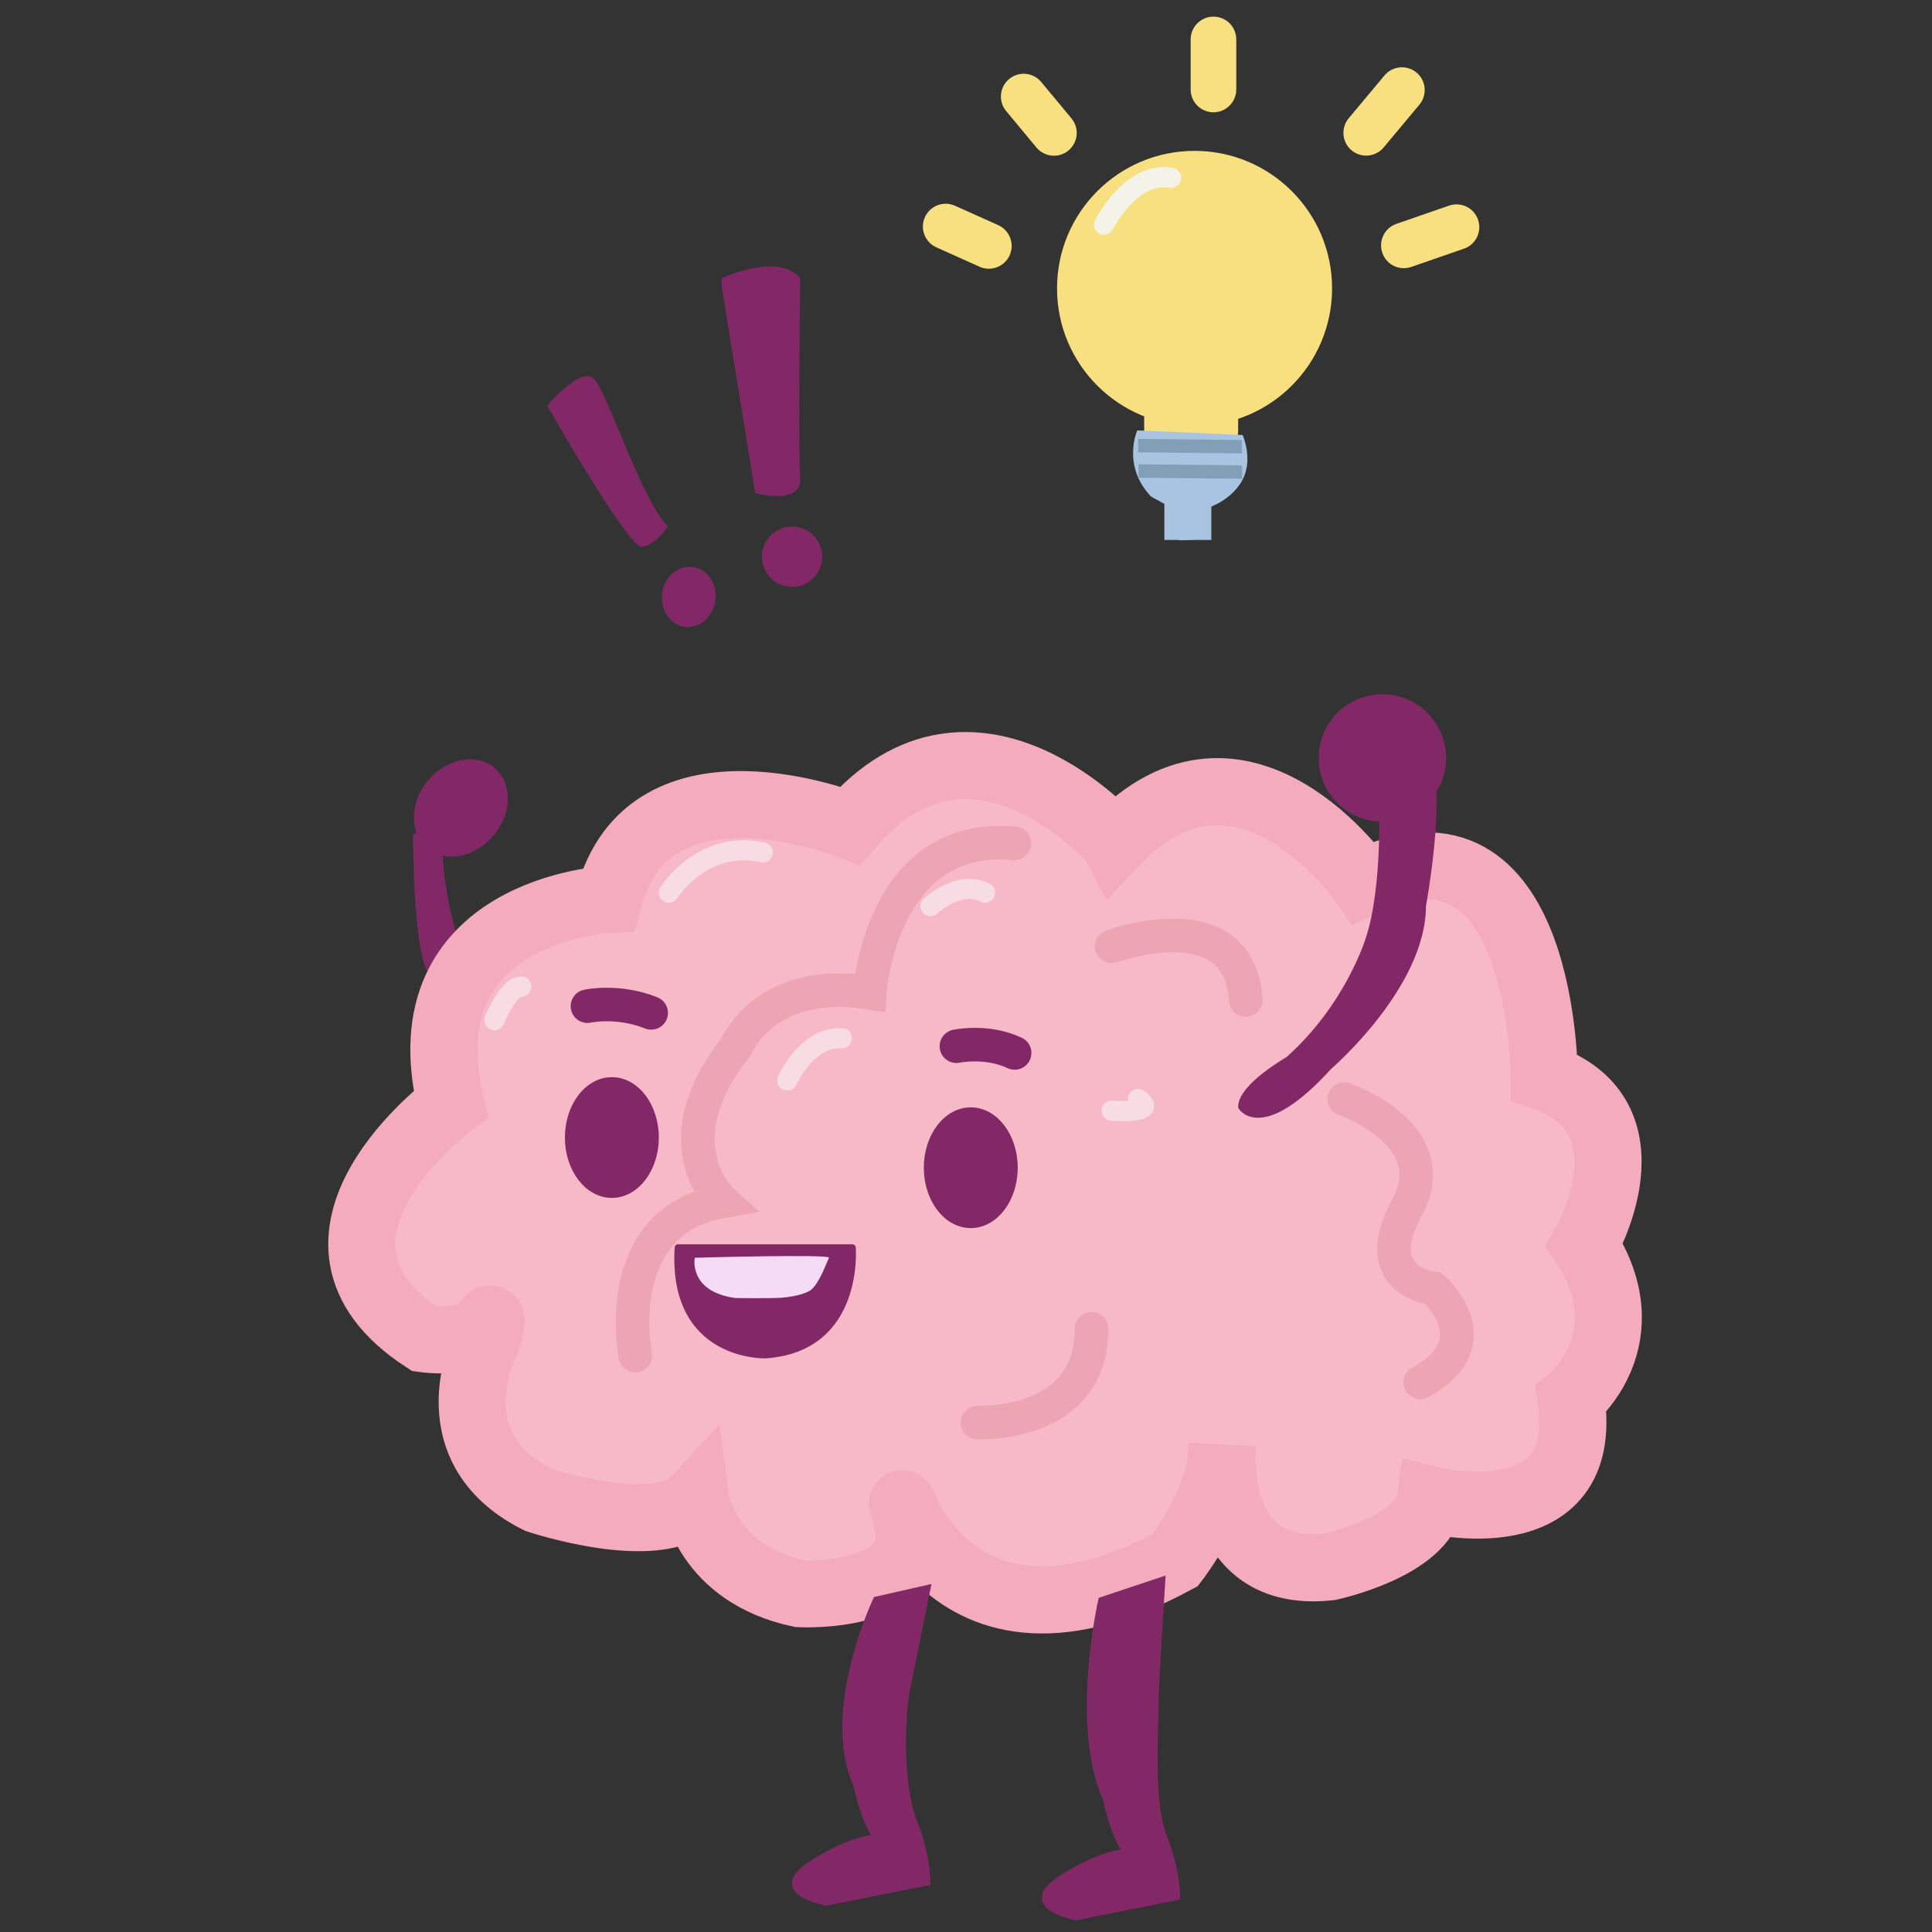 <?xml version="1.0" encoding="utf-8"?>
<!-- Generator: Adobe Illustrator 27.6.1, SVG Export Plug-In . SVG Version: 6.00 Build 0)  -->
<svg version="1.1" id="Layer_1" xmlns="http://www.w3.org/2000/svg" xmlns:xlink="http://www.w3.org/1999/xlink" x="0px" y="0px"
	 viewBox="0 0 288 288" style="enable-background:new 0 0 288 288;" xml:space="preserve">
<rect x="0" y="0" width="288" height="288" fill="#333333" stroke="none"/>
<style type="text/css">
	.st0{fill:#822866;}
	.st1{fill:#F7B8C8;stroke:#F4ABBD;stroke-width:10;stroke-miterlimit:10;}
	.st2{fill:#822866;stroke:#822866;stroke-miterlimit:10;}
	.st3{fill:none;stroke:#EDA4B3;stroke-width:5;stroke-linecap:round;stroke-miterlimit:10;}
	.st4{fill:none;stroke:#F7DCE3;stroke-width:3;stroke-linecap:round;stroke-miterlimit:10;}
	.st5{fill:none;stroke:#822866;stroke-width:5;stroke-linecap:round;stroke-miterlimit:10;}
	.st6{fill:#822866;stroke:#822866;stroke-linecap:round;stroke-linejoin:round;stroke-miterlimit:10;}
	.st7{fill:#F5DBF6;}
	.st8{fill:#F8E081;}
	.st9{fill:#A9C4E1;}
	.st10{fill:#829FB7;}
	.st11{fill:none;stroke:#F4F3E9;stroke-width:3;stroke-linecap:round;stroke-miterlimit:10;}
</style>
<g>
	<g>
		
			<ellipse transform="matrix(0.643 -0.766 0.766 0.643 -67.704 95.631)" class="st0" cx="68.69" cy="120.41" rx="7.8" ry="6.38"/>
		<path class="st0" d="M61.57,124.49c0,0,0,16,2,20s5.12-2.86,5.12-2.86s-4.12-13.14-2.12-18.14S61.57,124.49,61.57,124.49z"/>
	</g>
	<path class="st1" d="M126.71,123.07c0,0-30-12-36,11c0,0-30.5,1.5-23.5,30.5c0,0-27,20-4,35c0,0,7,1,9-2s0.36,2.16,0.36,2.16
		s-8.36,15.84,7.64,23.84c0,0,18,6,23.5,0c0,0,1.5,11,15.5,14c0,0,17.68,0.93,16.24-9.77c-0.05-0.39-0.13-0.8-0.24-1.23
		c-3-12,3,26,40,6c0,0,7-9,7-17c0,0-2,20,16,18c0,0,14-3,15-10c0,0,24,6,21-15c0,0,11-9,2-23c0,0,11-19-6-25c0,0,0-42-27-29
		c0,0-18-26-37-6C166.21,125.57,145.21,101.57,126.71,123.07z"/>
	<ellipse class="st2" cx="91.21" cy="169.57" rx="6.5" ry="8.5"/>
	<ellipse class="st2" cx="144.71" cy="174.07" rx="6.5" ry="8.5"/>
	<path class="st2" d="M130.64,238.5c0,0-7.93,16.57-2.93,27.57c0,0,0.86,4.71,2.93,7.86c0,0-3.93,0.14-9.93,4.14s2.5,5.5,2.5,5.5
		l15-3c0,0,0-4-2-9s-2-15-1-20c0.71-3.54,3-14.79,3-14.79L130.64,238.5z"/>
	<path class="st2" d="M164.21,238.57c0,0-4.27,18.68,0.73,29.68c0,0,0.86,4.71,2.93,7.86c0,0-3.93,0.14-9.93,4.14s2.5,5.5,2.5,5.5
		l15-3c0,0,0-4-2-9s-1.23-15.18-1.23-20.18c0-2.24,1-18,1-18L164.21,238.57z"/>
	<path class="st3" d="M94.71,202.07c0,0-4-20,13-23c0,0-9.5-8.5,2-23c0,0,4.36-10.64,19.93-8.07c0,0,1.57-24.14,21.57-22.29"/>
	<path class="st3" d="M145.71,212.07c2,0,17,0,17-14"/>
	<path class="st3" d="M165.71,141.07c0,0,19-7,20,8"/>
	<path class="st3" d="M200.39,163.84c0,0,15.32,5.23,9.32,16.23s4,12,4,12s9,8-2,14"/>
	<path class="st4" d="M99.71,133.07c0,0,5-8,14-6"/>
	<path class="st4" d="M117.35,161.07c0,0,2.93-6.61,8.14-6.3"/>
	<path class="st4" d="M165.71,165.57c0,0,7.36,0.54,3.93-1.73"/>
	<path class="st4" d="M138.71,135.07c0,0,4.26-4,8.13-2"/>
	<path class="st4" d="M73.71,152.07c0,0,2-5,4-5"/>
	<path class="st5" d="M87.57,149.99c0,0,4.5-1,9.5,1"/>
	<path class="st5" d="M142.57,155.96c0,0,4.5-0.97,8.68,1"/>
	<path class="st6" d="M101.07,185.99h26c0,0,1.25,15.06-13,16C114.07,201.99,100.07,202.42,101.07,185.99z"/>
	<path class="st7" d="M103.57,187.49c0,0-1,5,6,6c0.29,0.04,5.69,0.04,6,0c0,0,3,0,5-1c1.26-0.63,2.36-3.5,3-5
		C123.81,186.92,103.57,187.49,103.57,187.49z"/>
	<g>
		<circle class="st2" cx="206.07" cy="112.99" r="9"/>
		<path class="st2" d="M206.07,119.99c0,0,0.5,12.5-2,20c0,0-3,10-12,18c0,0-7,4-7,7c0,0,3,5,13-6c0,0,14-12,14-24
			c0,0,3.14-17,0.57-22S206.07,119.99,206.07,119.99z"/>
	</g>
	<path class="st0" d="M81.57,60.49c0,0,5-6,7-4s7,18,11,22c0,0-2,3-4,3S81.57,60.49,81.57,60.49z"/>
	<path class="st0" d="M107.57,41.49c0,0,8.43-4,11.71,0c0,0-0.29,25.43,0,29.71s-6.71,2.29-6.71,2.29l-5-30.86"/>
	<ellipse transform="matrix(0.131 -0.992 0.992 0.131 0.959 179.068)" class="st0" cx="102.57" cy="88.99" rx="4.5" ry="4"/>
	<circle class="st0" cx="118.07" cy="82.99" r="4.5"/>
	<path class="st8" d="M159.28,22.43L159.28,22.43c-1.44,1.2-3.58,1-4.78-0.44l-4.51-5.43c-1.2-1.44-1-3.58,0.44-4.78v0
		c1.44-1.2,3.58-1,4.78,0.44l4.51,5.43C160.92,19.08,160.72,21.23,159.28,22.43z"/>
	<path class="st8" d="M180.89,16.74L180.89,16.74c-1.88,0-3.4-1.52-3.4-3.4V5.88c0-1.88,1.52-3.4,3.4-3.4l0,0
		c1.88,0,3.4,1.52,3.4,3.4v7.46C184.28,15.22,182.76,16.74,180.89,16.74z"/>
	<path class="st8" d="M201.48,22.41L201.48,22.41c-1.44-1.2-1.63-3.34-0.43-4.78l5.33-6.38c1.2-1.44,3.34-1.63,4.78-0.43v0
		c1.44,1.2,1.63,3.34,0.43,4.78l-5.33,6.38C205.06,23.42,202.92,23.61,201.48,22.41z"/>
	<circle class="st8" cx="178.07" cy="42.99" r="20.5"/>
	<path class="st8" d="M180.28,68.49h-5.43c-2.37,0-4.29-1.92-4.29-4.29v-2.43c0-2.37,1.92-4.29,4.29-4.29h5.43
		c2.37,0,4.29,1.92,4.29,4.29v2.43C184.57,66.57,182.65,68.49,180.28,68.49z"/>
	<path class="st9" d="M169.53,64.16c0,0-2.35,5.22,2.05,9.86l2.6,1.43c0.34,0.19,0.53,0.56,0.48,0.94l1.11,4.15l2-0.05l1.68-3.62
		c0.06-0.59,0.44-1.1,1-1.31c1.17-0.46,3.23-1.52,4.57-3.68c1.95-3.18,0.22-7.04,0.22-7.04L169.53,64.16z"/>
	<g>
		<polygon class="st10" points="169.66,65.43 169.68,67.42 170.17,67.43 185.13,67.59 185.11,65.59 170.33,65.43 		"/>
		<polygon class="st10" points="169.72,71.21 185.17,71.37 185.16,69.37 169.71,69.21 		"/>
	</g>
	<rect x="173.57" y="73.49" class="st9" width="7" height="7"/>
	<path class="st11" d="M164.57,33.49c0,0,4-8,10-7"/>
	<path class="st8" d="M150.51,38.05L150.51,38.05c-0.77,1.71-2.78,2.48-4.49,1.71l-6.44-2.89c-1.71-0.77-2.48-2.78-1.71-4.49v0
		c0.77-1.71,2.78-2.48,4.49-1.71l6.44,2.89C150.51,34.33,151.28,36.34,150.51,38.05z"/>
	<path class="st8" d="M206.06,37.69L206.06,37.69c-0.61-1.77,0.32-3.71,2.1-4.32l7.85-2.72c1.77-0.61,3.71,0.32,4.32,2.1v0
		c0.61,1.77-0.32,3.71-2.1,4.32l-7.85,2.72C208.6,40.4,206.67,39.47,206.06,37.69z"/>
</g>
</svg>

